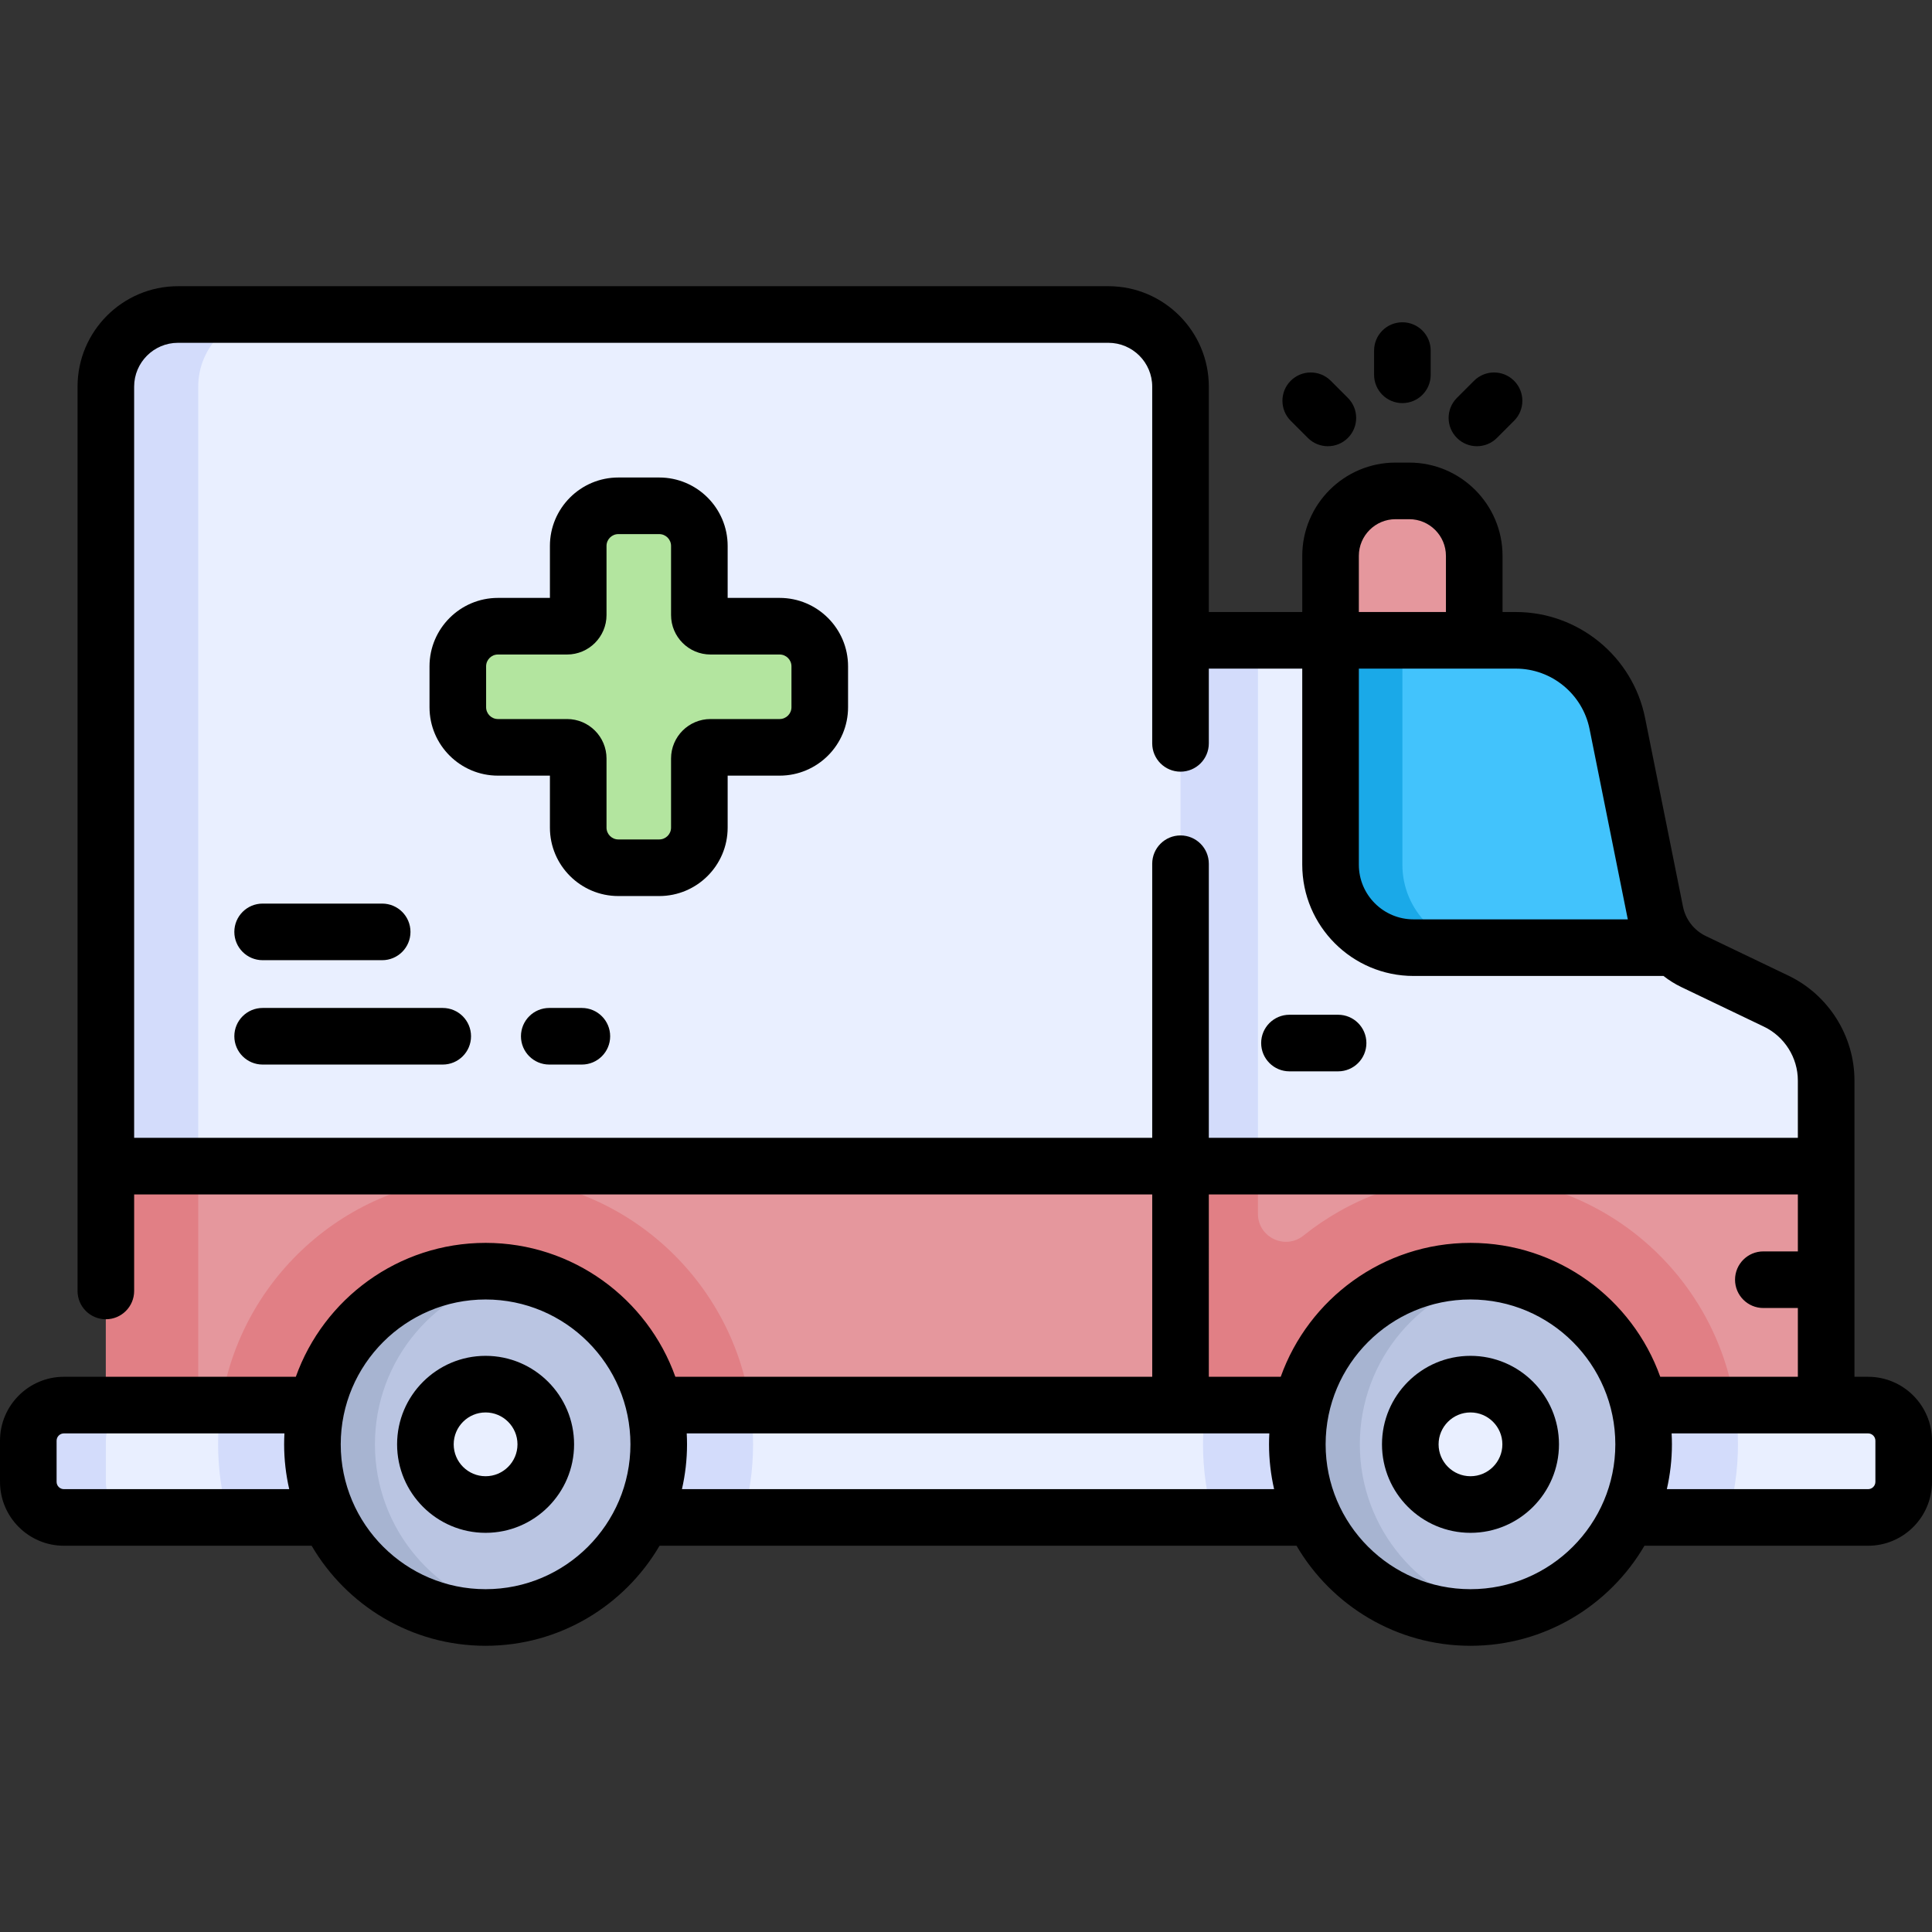 <svg id="Capa_1" enable-background="new 0 0 512 512" height="512" viewBox="0 0 512 512" width="512" xmlns="http://www.w3.org/2000/svg"><rect x="0" y="0" width="512" height="512" fill="#333333" stroke="none"/><g><g><g><path d="m28.049 309.038h284.8v63.326h-284.8z" fill="#e5979d"/></g><g><path d="m128.685 311.877c-35.554 0-65.07 26.313-70.117 60.487h140.234c-5.046-34.173-34.562-60.487-70.117-60.487z" fill="#e17f85"/></g><g><path d="m28.049 309.038h24.48v63.326h-24.48z" fill="#e17f85"/></g><g><path d="m470.712 265.32-21.9-10.497c-5.247-2.515-9.007-7.349-10.153-13.053l-10.057-50.056c-2.573-12.807-13.823-22.021-26.885-22.021h-88.867v-67.228c0-10.557-8.558-19.115-19.115-19.115h-246.57c-10.557 0-19.115 8.558-19.115 19.115v206.574h455.902v-22.691c-.001-8.974-5.149-17.15-13.24-21.028z" fill="#e9efff"/></g><g><path d="m7.5 392.7v-10.896c0-5.214 4.226-9.44 9.44-9.44h478.12c5.214 0 9.44 4.227 9.44 9.44v10.896c0 5.214-4.227 9.44-9.44 9.44h-478.119c-5.214 0-9.441-4.226-9.441-9.44z" fill="#e9efff"/></g><g><path d="m459.811 372.364h-140.235c-.502 3.396-.77 6.867-.77 10.4 0 6.718.96 13.213 2.714 19.376h136.346c1.754-6.163 2.714-12.658 2.714-19.376 0-3.533-.268-7.004-.769-10.4z" fill="#d3dcfb"/></g><g><path d="m198.803 372.364h-140.234c-.502 3.396-.77 6.867-.77 10.4 0 6.718.96 13.213 2.714 19.376h136.346c1.754-6.163 2.714-12.658 2.714-19.376 0-3.533-.269-7.004-.77-10.4z" fill="#d3dcfb"/></g><g><path d="m28.049 392.7v-10.896c0-5.214 4.227-9.44 9.44-9.44h-20.548c-5.214 0-9.44 4.227-9.44 9.44v10.896c0 5.214 4.227 9.44 9.44 9.44h20.549c-5.214 0-9.441-4.226-9.441-9.44z" fill="#d3dcfb"/></g><g><path d="m352.61 169.693v-22.379c0-9.511 7.71-17.221 17.221-17.221h3.635c9.511 0 17.221 7.71 17.221 17.221v22.379z" fill="#e5979d"/></g><g><path d="m312.85 309.038h171.102v63.326h-171.102z" fill="#e5979d"/></g><g><path d="m312.85 169.693h20.52v139.345h-20.52z" fill="#d3dcfb"/></g><g><path d="m438.658 241.77-10.057-50.056c-2.573-12.807-13.823-22.021-26.885-22.021h-49.106v59.464c0 12.141 9.842 21.983 21.983 21.983h69.053c-2.51-2.539-4.267-5.782-4.988-9.37z" fill="#42c3fc"/></g><g><path d="m371.649 229.157v-59.464h-19.039v59.464c0 12.141 9.842 21.983 21.983 21.983h19.039c-12.141 0-21.983-9.842-21.983-21.983z" fill="#1aa9e8"/></g><g><path d="m459.811 372.364c-5.047-34.173-34.563-60.487-70.117-60.487-16.728 0-32.114 5.83-44.246 15.561-4.867 3.903-12.079.481-12.079-5.758v-12.642h-20.52v63.326z" fill="#e17f85"/></g><g><path d="m71.645 83.349h-24.48c-10.557 0-19.115 8.558-19.115 19.115v206.574h24.48v-206.574c-.001-10.557 8.558-19.115 19.115-19.115z" fill="#d3dcfb"/></g><g><path d="m206.614 165.951h-18.321c-1.633 0-2.956-1.324-2.956-2.956v-18.321c0-5.871-4.76-10.631-10.631-10.631h-10.839c-5.871 0-10.631 4.76-10.631 10.631v18.321c0 1.633-1.324 2.956-2.956 2.956h-18.321c-5.871 0-10.631 4.76-10.631 10.631v10.839c0 5.871 4.76 10.631 10.631 10.631h18.321c1.633 0 2.956 1.324 2.956 2.956v18.321c0 5.871 4.76 10.631 10.631 10.631h10.839c5.871 0 10.631-4.76 10.631-10.631v-18.321c0-1.633 1.324-2.956 2.956-2.956h18.321c5.871 0 10.631-4.76 10.631-10.631v-10.839c0-5.871-4.76-10.631-10.631-10.631z" fill="#b3e59f"/></g><g><circle cx="128.686" cy="382.764" fill="#bac5e2" r="45.887"/></g><g><path d="m99.359 382.764c0-22.514 16.219-41.227 37.607-45.127-2.687-.49-5.451-.759-8.28-.759-25.343 0-45.887 20.544-45.887 45.887s20.544 45.887 45.887 45.887c2.829 0 5.593-.27 8.28-.76-21.388-3.9-37.607-22.614-37.607-45.128z" fill="#a7b4d1"/></g><g><circle cx="128.686" cy="382.764" fill="#e9efff" r="15.952"/></g><g><circle cx="389.693" cy="382.764" fill="#bac5e2" r="45.887"/></g><g><path d="m360.367 382.764c0-22.514 16.219-41.227 37.607-45.127-2.687-.49-5.451-.759-8.28-.759-25.343 0-45.887 20.544-45.887 45.887s20.544 45.887 45.887 45.887c2.829 0 5.593-.27 8.28-.76-21.389-3.9-37.607-22.614-37.607-45.128z" fill="#a7b4d1"/></g><g><circle cx="389.693" cy="382.764" fill="#e9efff" r="15.952"/></g></g><g><path d="m495.061 364.864h-3.609v-78.518c0-11.787-6.868-22.695-17.498-27.79l-21.9-10.497c-3.104-1.488-5.363-4.392-6.041-7.768l-10.057-50.056c-3.266-16.25-17.665-28.043-34.238-28.043h-3.529v-14.879c0-13.631-11.09-24.721-24.722-24.721h-3.635c-13.632 0-24.722 11.09-24.722 24.721v14.879h-24.76v-59.729c0-14.676-11.939-26.615-26.615-26.615h-246.57c-14.676 0-26.615 11.939-26.615 26.615v239.656c0 4.142 3.357 7.5 7.5 7.5s7.5-3.358 7.5-7.5v-25.583h269.8v48.326h-126.374c-7.375-20.658-27.13-35.487-50.29-35.487s-42.915 14.828-50.29 35.487h-61.456c-9.34.002-16.94 7.601-16.94 16.942v10.896c0 9.341 7.6 16.94 16.94 16.94h65.646c9.271 15.841 26.457 26.511 46.099 26.511s36.828-10.67 46.099-26.511h168.81c9.271 15.841 26.458 26.511 46.099 26.511s36.828-10.67 46.099-26.511h59.268c9.341 0 16.939-7.599 16.939-16.94v-10.896c.001-9.341-7.598-16.94-16.938-16.94zm-73.813-171.673 10.058 50.056c.026.132.062.261.091.393h-56.804c-7.986 0-14.483-6.497-14.483-14.483v-51.964h41.607c9.455 0 17.669 6.728 19.531 15.998zm-61.139-45.878c0-5.36 4.361-9.721 9.722-9.721h3.635c5.36 0 9.722 4.361 9.722 9.721v14.879h-23.078v-14.879zm-324.559 154.225v-199.074c0-6.405 5.211-11.615 11.615-11.615h246.569c6.404 0 11.615 5.21 11.615 11.615v94.538c0 4.142 3.357 7.5 7.5 7.5s7.5-3.358 7.5-7.5v-19.809h24.76v51.964c0 16.257 13.227 29.483 29.483 29.483h66.249c1.458 1.14 3.037 2.135 4.729 2.946l21.9 10.497c5.455 2.615 8.98 8.214 8.98 14.264v15.191h-156.1v-72.639c0-4.142-3.357-7.5-7.5-7.5s-7.5 3.358-7.5 7.5v72.639zm284.8 15h156.102v15.098h-9.149c-4.143 0-7.5 3.358-7.5 7.5s3.357 7.5 7.5 7.5h9.149v18.229h-36.468c-7.375-20.658-27.13-35.487-50.29-35.487s-42.915 14.828-50.29 35.487h-19.054zm-303.41 78.102c-1.07 0-1.94-.87-1.94-1.94v-10.896c0-1.07.87-1.94 1.94-1.94h58.44c-.052.96-.082 1.927-.082 2.9 0 4.083.476 8.054 1.348 11.876zm111.746 26.511c-21.166 0-38.387-17.22-38.387-38.387s17.221-38.387 38.387-38.387 38.387 17.22 38.387 38.387-17.221 38.387-38.387 38.387zm52.038-26.511c.872-3.822 1.348-7.793 1.348-11.876 0-.973-.03-1.939-.082-2.9h154.397c-.052.96-.082 1.927-.082 2.9 0 4.083.476 8.054 1.348 11.876zm208.969 26.511c-21.166 0-38.387-17.22-38.387-38.387s17.221-38.387 38.387-38.387 38.387 17.22 38.387 38.387-17.221 38.387-38.387 38.387zm107.307-28.451c0 1.07-.87 1.94-1.939 1.94h-53.329c.872-3.822 1.348-7.793 1.348-11.876 0-.973-.03-1.939-.082-2.9h52.062c1.069 0 1.939.87 1.939 1.94v10.896z"/><path d="m371.648 106.83c4.143 0 7.5-3.358 7.5-7.5v-6.423c0-4.142-3.357-7.5-7.5-7.5s-7.5 3.358-7.5 7.5v6.423c0 4.142 3.358 7.5 7.5 7.5z"/><path d="m391.398 118.252c1.919 0 3.839-.732 5.303-2.196l4.542-4.542c2.93-2.929 2.93-7.678.001-10.607-2.929-2.928-7.678-2.929-10.606 0l-4.542 4.542c-2.93 2.929-2.93 7.678-.001 10.607 1.465 1.464 3.384 2.196 5.303 2.196z"/><path d="m346.596 116.056c1.464 1.464 3.384 2.196 5.303 2.196s3.839-.732 5.304-2.197c2.929-2.929 2.929-7.678-.001-10.607l-4.542-4.542c-2.928-2.929-7.677-2.928-10.606 0-2.929 2.929-2.929 7.678.001 10.607z"/><path d="m206.613 158.451h-13.777v-13.777c0-9.998-8.134-18.131-18.131-18.131h-10.84c-9.997 0-18.131 8.134-18.131 18.131v13.777h-13.777c-9.997 0-18.131 8.134-18.131 18.131v10.839c0 9.998 8.134 18.131 18.131 18.131h13.777v13.777c0 9.998 8.134 18.131 18.131 18.131h10.84c9.997 0 18.131-8.134 18.131-18.131v-13.777h13.777c9.998 0 18.132-8.133 18.132-18.131v-10.839c0-9.997-8.134-18.131-18.132-18.131zm3.132 28.971c0 1.727-1.405 3.131-3.132 3.131h-18.321c-5.766 0-10.456 4.691-10.456 10.457v18.321c0 1.727-1.404 3.131-3.131 3.131h-10.84c-1.727 0-3.131-1.405-3.131-3.131v-18.321c0-5.766-4.69-10.457-10.456-10.457h-18.321c-1.727 0-3.131-1.404-3.131-3.131v-10.839c0-1.727 1.404-3.131 3.131-3.131h18.321c5.766 0 10.456-4.691 10.456-10.457v-18.321c0-1.727 1.404-3.131 3.131-3.131h10.84c1.727 0 3.131 1.405 3.131 3.131v18.321c0 5.766 4.69 10.457 10.456 10.457h18.321c1.727 0 3.132 1.405 3.132 3.131z"/><path d="m128.686 359.312c-12.932 0-23.452 10.521-23.452 23.452s10.521 23.452 23.452 23.452 23.452-10.521 23.452-23.452-10.521-23.452-23.452-23.452zm0 31.904c-4.66 0-8.452-3.792-8.452-8.452s3.792-8.452 8.452-8.452 8.452 3.792 8.452 8.452-3.792 8.452-8.452 8.452z"/><path d="m389.693 359.312c-12.932 0-23.452 10.521-23.452 23.452s10.521 23.452 23.452 23.452 23.452-10.521 23.452-23.452-10.52-23.452-23.452-23.452zm0 31.904c-4.66 0-8.452-3.792-8.452-8.452s3.792-8.452 8.452-8.452 8.452 3.792 8.452 8.452-3.791 8.452-8.452 8.452z"/><path d="m341.721 283.919h12.889c4.143 0 7.5-3.358 7.5-7.5s-3.357-7.5-7.5-7.5h-12.889c-4.143 0-7.5 3.358-7.5 7.5s3.357 7.5 7.5 7.5z"/><path d="m69.601 254.461h31.68c4.143 0 7.5-3.358 7.5-7.5s-3.357-7.5-7.5-7.5h-31.68c-4.143 0-7.5 3.358-7.5 7.5s3.357 7.5 7.5 7.5z"/><path d="m117.326 267.119h-47.725c-4.143 0-7.5 3.358-7.5 7.5s3.357 7.5 7.5 7.5h47.726c4.143 0 7.5-3.358 7.5-7.5s-3.358-7.5-7.501-7.5z"/><path d="m154.2 267.119h-8.64c-4.143 0-7.5 3.358-7.5 7.5s3.357 7.5 7.5 7.5h8.64c4.143 0 7.5-3.358 7.5-7.5s-3.357-7.5-7.5-7.5z"/></g></g></svg>